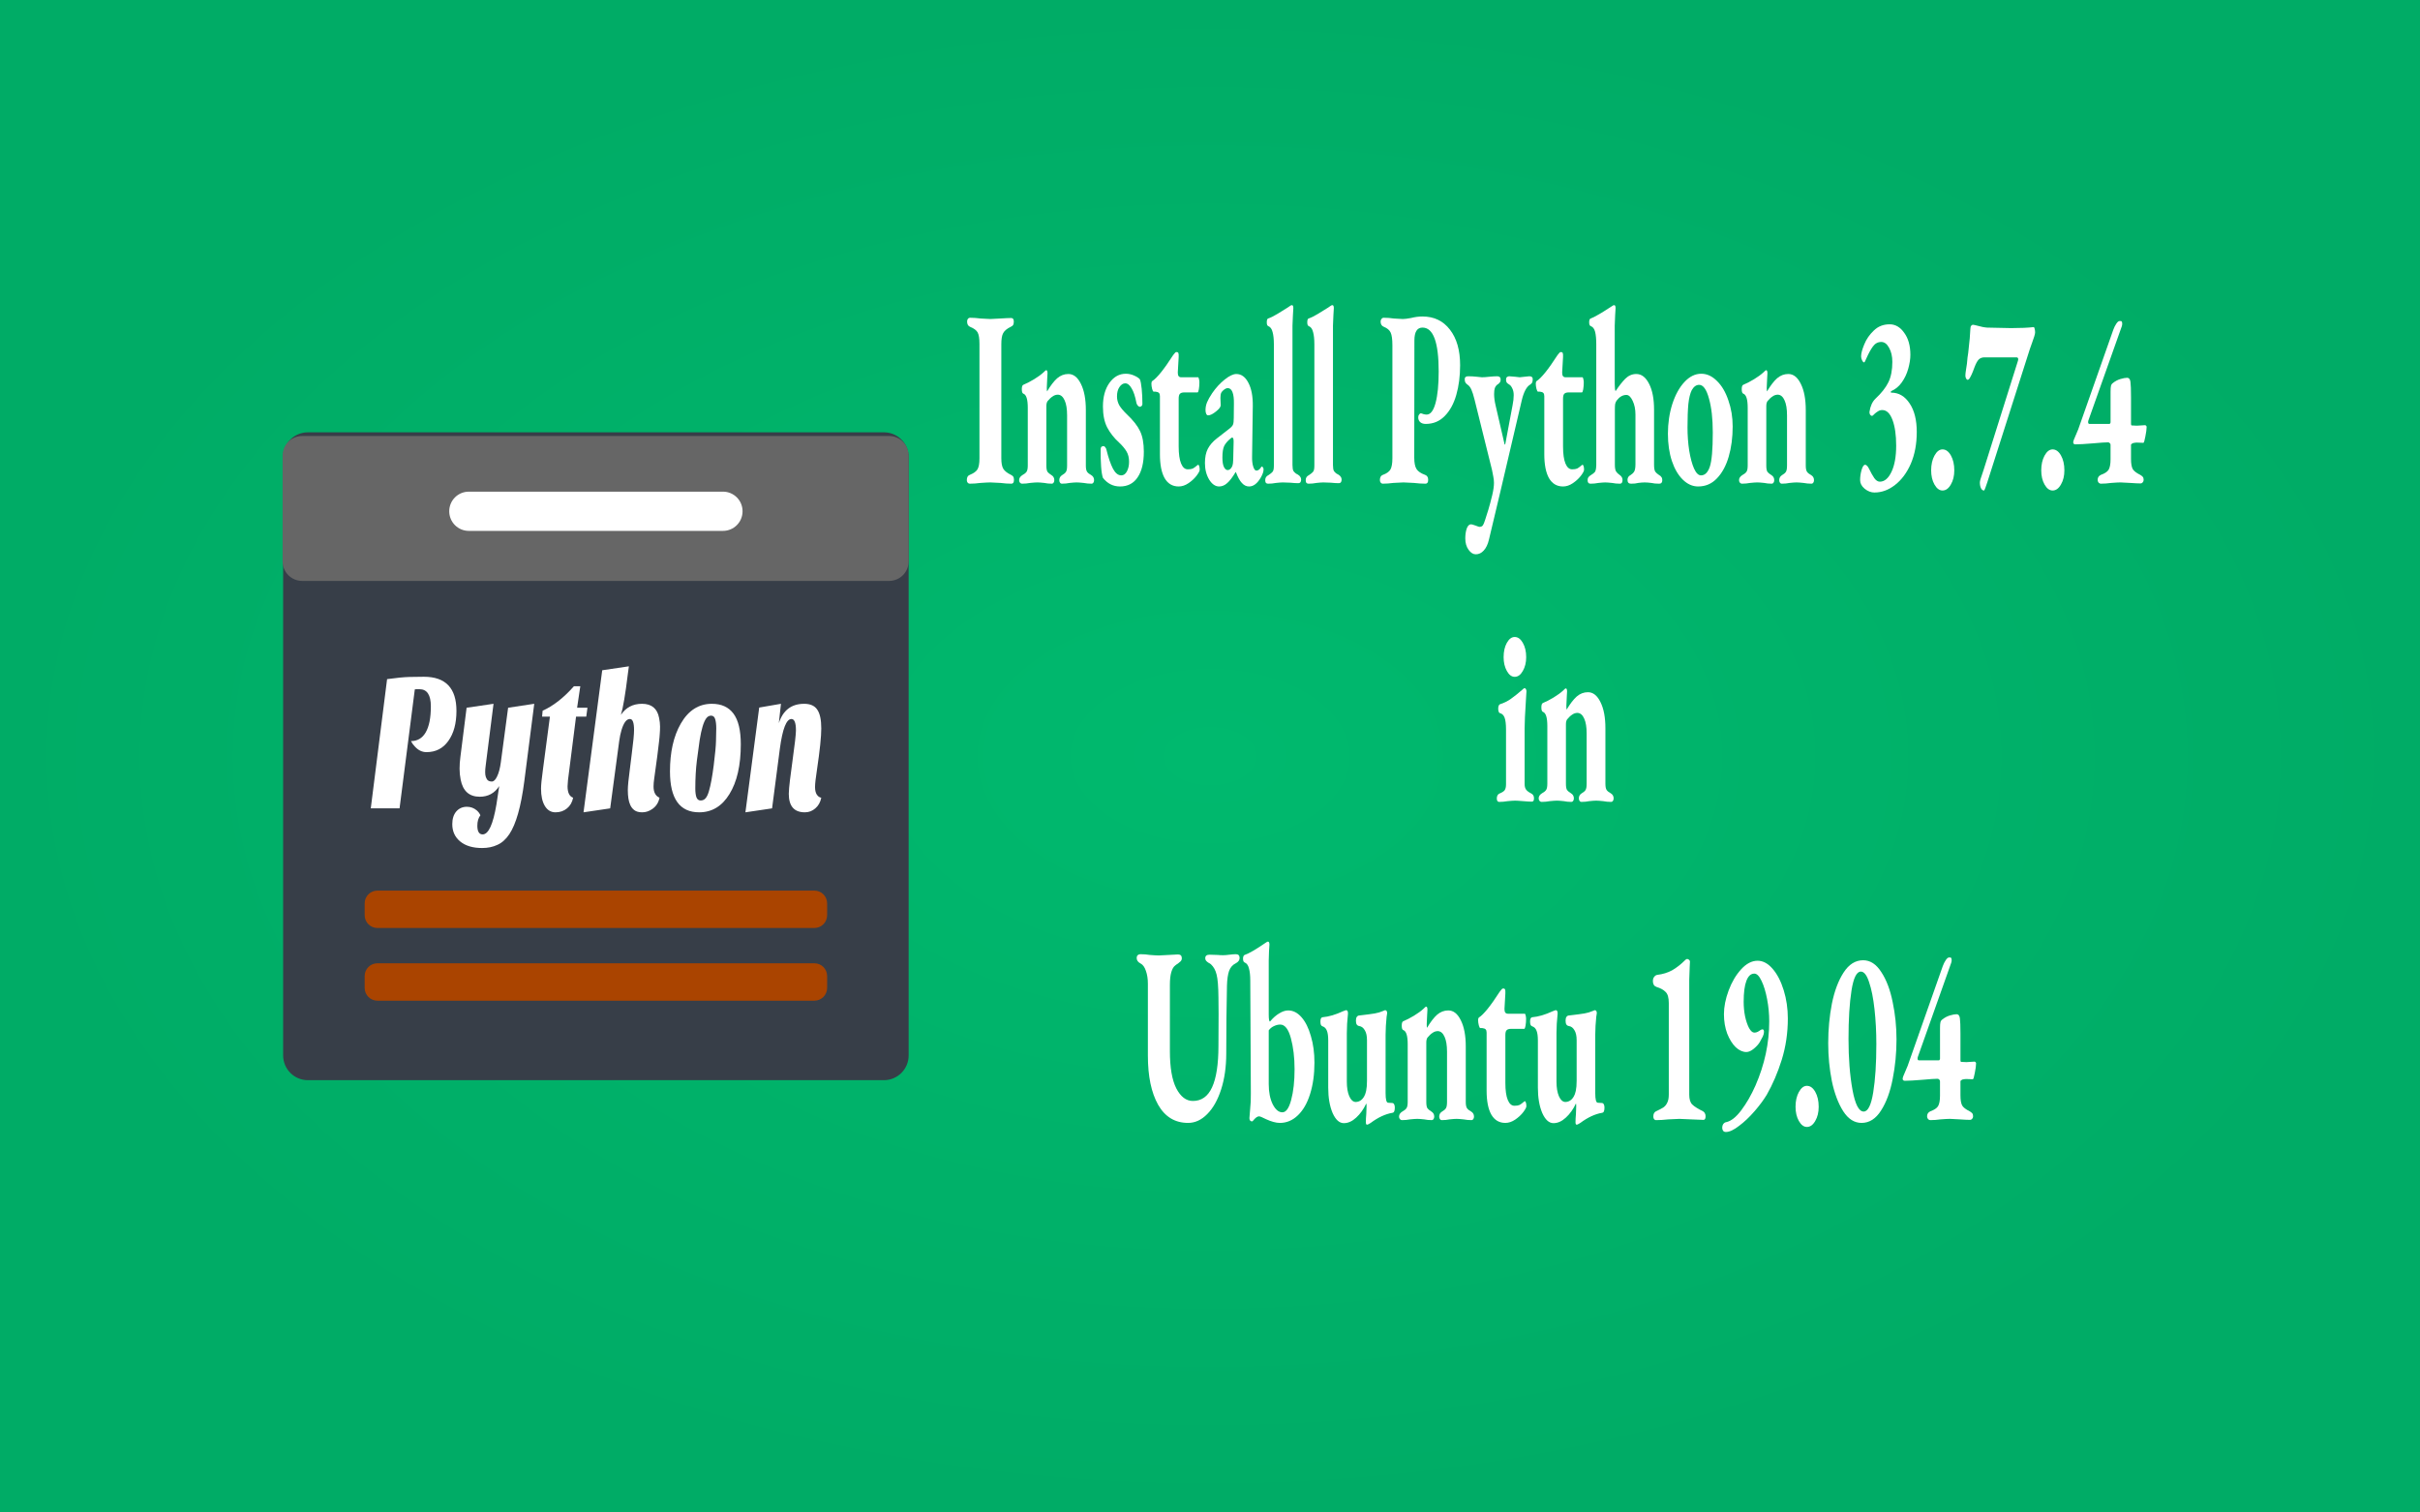<?xml version="1.0" encoding="UTF-8" standalone="no"?>
<svg
   xmlns:osb="http://www.openswatchbook.org/uri/2009/osb"
   xmlns:dc="http://purl.org/dc/elements/1.1/"
   xmlns:cc="http://creativecommons.org/ns#"
   xmlns:rdf="http://www.w3.org/1999/02/22-rdf-syntax-ns#"
   xmlns:svg="http://www.w3.org/2000/svg"
   xmlns="http://www.w3.org/2000/svg"
   xmlns:xlink="http://www.w3.org/1999/xlink"
   width="444.5mm"
   height="277.812mm"
   viewBox="0 0 444.5 277.812"
   version="1.1"
   id="svg3357">
  <rect x="0" y="0" width="444.5" height="277.812" fill="#808080" stroke="none"/>
  <defs
     id="defs3351">
    <linearGradient
       id="linearGradient902">
      <stop
         id="stop898"
         offset="0"
         style="stop-color:#00a562;stop-opacity:1;" />
      <stop
         style="stop-color:#00b96e;stop-opacity:1"
         offset="0"
         id="stop908" />
      <stop
         id="stop900"
         offset="1"
         style="stop-color:#00ac66;stop-opacity:1" />
    </linearGradient>
    <linearGradient
       id="linearGradient4115"
       osb:paint="solid">
      <stop
         style="stop-color:#000000;stop-opacity:1;"
         offset="0"
         id="stop4113" />
    </linearGradient>
    <linearGradient
       id="linearGradient6114">
      <stop
         style="stop-color:#6f7c91;stop-opacity:1;"
         offset="0"
         id="stop6110" />
      <stop
         style="stop-color:#162d50;stop-opacity:1"
         offset="1"
         id="stop6112" />
    </linearGradient>
    <radialGradient
       xlink:href="#linearGradient6114"
       id="radialGradient6126"
       cx="73.774"
       cy="66.986"
       fx="73.774"
       fy="66.986"
       r="31.673"
       gradientTransform="matrix(3.007,0,0,1.837,-125.127,-58.151)"
       gradientUnits="userSpaceOnUse" />
    <radialGradient
       gradientUnits="userSpaceOnUse"
       gradientTransform="matrix(2.103,0,0,1.314,-1.4498902e-8,60.674)"
       r="105.701"
       fy="59.531"
       fx="105.701"
       cy="59.531"
       cx="105.701"
       id="radialGradient904"
       xlink:href="#linearGradient902" />
  </defs>
  <g
     transform="matrix(2.333,0,0,2.388,-3.448,-16.687)"
     style="font-style:normal;font-weight:normal;font-size:40px;line-height:1.25;font-family:sans-serif;letter-spacing:0px;word-spacing:0px;fill:#000000;fill-opacity:1;stroke:none"
     id="flowRoot874" />
  <g
     transform="matrix(2.103,0,0,2.333,-3.107,-9.965)"
     style="font-style:normal;font-weight:normal;font-size:40px;line-height:1.25;font-family:sans-serif;letter-spacing:0px;word-spacing:0px;fill:#000000;fill-opacity:1;stroke:none"
     id="flowRoot1713" />
  <path
     style="opacity:1;fill:url(#radialGradient904);fill-opacity:1;stroke:none;stroke-width:9.703;stroke-miterlimit:4;stroke-dasharray:none;paint-order:stroke markers fill"
     d="M 0,0 H 444.5 V 277.812 H 0 Z"
     id="rect6108" />
  <path
     style="opacity:1;fill:#373e48;fill-opacity:1;stroke:none;stroke-width:1.853;stroke-linecap:round;stroke-linejoin:round;stroke-miterlimit:4;stroke-dasharray:none;stroke-opacity:1;paint-order:stroke markers fill"
     d="M 56.56,79.406 H 162.345 c 2.523,0 4.555,2.031 4.555,4.555 V 193.852 c 0,2.523 -2.031,4.555 -4.555,4.555 H 56.56 c -2.523,0 -4.555,-2.031 -4.555,-4.555 V 83.961 c 0,-2.523 2.031,-4.555 4.555,-4.555 z"
     id="rect815" />
  <path
     style="opacity:1;fill:#666666;fill-opacity:1;stroke:none;stroke-width:1.646;stroke-linecap:round;stroke-linejoin:round;stroke-miterlimit:4;stroke-dasharray:none;stroke-opacity:1;paint-order:stroke markers fill"
     d="M 55.512,80.083 H 163.296 c 1.997,0 3.604,1.607 3.604,3.604 V 103.099 c 0,1.997 -1.607,3.604 -3.604,3.604 H 55.512 c -1.997,0 -3.604,-1.607 -3.604,-3.604 V 83.688 c 0,-1.997 1.607,-3.604 3.604,-3.604 z"
     id="rect918" />
  <path
     style="opacity:1;fill:#ffffff;fill-opacity:1;stroke:none;stroke-width:1.618;stroke-linecap:round;stroke-linejoin:round;stroke-miterlimit:4;stroke-dasharray:none;stroke-opacity:1;paint-order:stroke markers fill"
     d="m 86.118,90.306 h 46.67 c 1.997,0 3.604,1.607 3.604,3.604 0,1.997 -1.607,3.604 -3.604,3.604 H 86.118 c -1.997,0 -3.604,-1.607 -3.604,-3.604 0,-1.997 1.607,-3.604 3.604,-3.604 z"
     id="rect817" />
  <path
     style="opacity:1;fill:#aa4400;fill-opacity:1;stroke:none;stroke-width:1.644;stroke-linecap:round;stroke-linejoin:round;stroke-miterlimit:4;stroke-dasharray:none;stroke-opacity:1;paint-order:stroke markers fill"
     d="m 69.329,163.584 h 80.248 c 1.301,0 2.349,1.047 2.349,2.349 v 2.171 c 0,1.301 -1.048,2.349 -2.349,2.349 H 69.329 c -1.301,0 -2.349,-1.048 -2.349,-2.349 v -2.171 c 0,-1.301 1.047,-2.349 2.349,-2.349 z"
     id="rect914" />
  <path
     style="opacity:1;fill:#aa4400;fill-opacity:1;stroke:none;stroke-width:1.644;stroke-linecap:round;stroke-linejoin:round;stroke-miterlimit:4;stroke-dasharray:none;stroke-opacity:1;paint-order:stroke markers fill"
     d="m 69.329,176.935 h 80.248 c 1.301,0 2.349,1.048 2.349,2.349 v 2.171 c 0,1.301 -1.048,2.349 -2.349,2.349 H 69.329 c -1.301,0 -2.349,-1.047 -2.349,-2.349 v -2.171 c 0,-1.301 1.047,-2.349 2.349,-2.349 z"
     id="rect916" />
  <g
     id="flowRoot862"
     style="font-style:normal;font-weight:normal;font-size:40px;line-height:1.25;font-family:sans-serif;letter-spacing:0px;word-spacing:0px;fill:#ffffff;fill-opacity:1;stroke:none"
     transform="matrix(0.609,0,0,0.906,-83.862,-287.794)"
     aria-label="Python">
    <path
       id="path882"
       style="font-style:normal;font-variant:normal;font-weight:normal;font-stretch:normal;font-family:'Sansita One';-inkscape-font-specification:'Sansita One';fill:#ffffff"
       d="m 265.572,454.86 q 9.8,0 9.8,6.92 0,3.8 -2.44,6.08 -2.4,2.28 -6.6,2.28 -1.96,0 -3.48,-1.12 -0.72,-0.48 -1.2,-1.12 2.92,0 4.44,-1.76 1.56,-1.8 1.56,-5.28 0,-3.48 -3.44,-3.48 h -0.96 q -0.24,0 -0.44,0.04 l -4.6,24.12 h -8.68 l 4.92,-26.2 q 4.28,-0.4 6.76,-0.44 2.48,-0.04 4.36,-0.04 z" />
    <path
       id="path884"
       style="font-style:normal;font-variant:normal;font-weight:normal;font-stretch:normal;font-family:'Sansita One';-inkscape-font-specification:'Sansita One';fill:#ffffff"
       d="m 288.277,477.02 q -2.08,2.16 -5.88,2.16 -4.76,0 -5.76,-3.48 -0.32,-1.04 -0.32,-2.2 0,-1.16 0.24,-2.36 l 1.88,-10 8.12,-0.8 -2.2,11.64 q -0.08,0.52 -0.2,1.08 -0.12,0.56 -0.12,1.16 0,0.56 0.2,0.96 0.2,0.36 0.48,0.6 0.48,0.32 1.32,0.32 0.88,0 1.6,-1.04 0.76,-1.04 1.12,-2.84 l 2.2,-11.08 7.88,-0.8 -3,15.72 q -1.48,7.68 -4.52,10.72 -1.56,1.56 -3.6,2.16 -2,0.64 -4.6,0.64 -4.2,0 -6.6,-1.32 -2.4,-1.32 -2.4,-3.52 0,-1.64 1.24,-2.6 1.24,-0.92 3.16,-0.92 1.68,0 2.96,0.72 0.76,0.44 1.12,1 -0.92,0.8 -0.92,2.12 0,1.76 1.6,1.76 2.64,0 4.16,-6.08 0.44,-1.8 0.84,-3.72 z" />
    <path
       id="path886"
       style="font-style:normal;font-variant:normal;font-weight:normal;font-stretch:normal;font-family:'Sansita One';-inkscape-font-specification:'Sansita One';fill:#ffffff"
       d="m 300.884,477.54 q 0,-1.08 0.56,-3.8 l 2.12,-10.8 h -2.36 l 0.16,-1.2 q 4.8,-1.44 9.44,-4.96 h 1.92 l -0.96,4.36 h 3.12 l -0.36,1.8 h -3.08 l -2.04,10.8 q -0.52,2.48 -0.52,3.32 0,1.92 1.68,2.32 -0.4,1.36 -1.84,2.16 -1.44,0.8 -3.48,0.8 -2.04,0 -3.2,-1.28 -1.16,-1.28 -1.16,-3.52 z" />
    <path
       id="path888"
       style="font-style:normal;font-variant:normal;font-weight:normal;font-stretch:normal;font-family:'Sansita One';-inkscape-font-specification:'Sansita One';fill:#ffffff"
       d="m 334.818,477.1 q 0,1.76 1.8,2.28 -0.44,1.48 -2.16,2.28 -1.44,0.68 -3.04,0.68 -1.56,0 -2.4,-0.44 -0.8,-0.4 -1.24,-1.08 -0.72,-1.04 -0.72,-3 0,-1.16 0.64,-4.36 l 0.56,-3.04 q 0.68,-3.48 0.68,-4.76 0,-2.24 -1.24,-2.24 -1.56,0 -2.56,2.28 -0.4,0.88 -0.68,2.2 l -2.72,13.64 -8.04,0.8 5.64,-28.8 8.04,-0.8 -0.32,1.6 q -1.12,6.16 -2.08,8.24 2.24,-2.24 6.36,-2.24 4.36,0 5.16,2.88 0.28,0.92 0.28,1.72 0,0.8 -0.08,1.44 -0.04,0.6 -0.24,1.72 l -0.52,2.88 -0.92,4.52 q -0.2,0.92 -0.2,1.6 z" />
    <path
       id="path890"
       style="font-style:normal;font-variant:normal;font-weight:normal;font-stretch:normal;font-family:'Sansita One';-inkscape-font-specification:'Sansita One';fill:#ffffff"
       d="m 348.574,482.34 q -8.8,0 -8.8,-8.28 0,-5.88 3.24,-9.68 3.44,-4.04 9.4,-4.04 4.32,0 6.52,2 2.2,2 2.2,6.2 0,6.4 -3.44,10.12 -3.36,3.68 -9.12,3.68 z m 1.04,-17.4 q -0.48,1.08 -0.88,2.72 -0.36,1.6 -0.84,4.16 -0.48,2.56 -0.48,5.72 0,1.04 0.32,1.72 0.36,0.68 1.28,0.68 0.92,0 1.48,-0.44 0.6,-0.44 1.04,-1.48 0.8,-1.84 1.44,-5.24 0.64,-3.44 0.68,-4.92 0.08,-1.48 0.08,-2.56 0,-1.12 -0.32,-1.84 -0.32,-0.72 -1.24,-0.72 -0.88,0 -1.48,0.56 -0.6,0.56 -1.08,1.64 z" />
    <path
       id="path892"
       style="font-style:normal;font-variant:normal;font-weight:normal;font-stretch:normal;font-family:'Sansita One';-inkscape-font-specification:'Sansita One';fill:#ffffff"
       d="m 380.446,482.34 q -4.84,0 -4.84,-3.76 0.04,-1.04 0.36,-2.8 l 0.72,-3.68 q 1.08,-5.2 1.08,-6.36 0,-2.32 -1.36,-2.32 -2.28,0 -3.48,5.96 l -2.36,12.16 -8.04,0.8 4.16,-21.24 6.56,-0.76 -0.64,3.92 q 1.88,-3.92 7.64,-3.92 2.8,0 3.96,1.2 1.2,1.16 1.2,3.8 0,2.48 -1.28,8.28 -0.6,2.6 -0.6,3.6 0,0.96 0.52,1.52 0.56,0.56 1.36,0.64 -0.4,1.36 -1.8,2.16 -1.36,0.8 -3.16,0.8 z" />
  </g>
  <g
     id="flowRoot870"
     style="font-style:normal;font-weight:normal;font-size:40px;line-height:1.25;font-family:sans-serif;letter-spacing:0px;word-spacing:0px;fill:#ffffff;fill-opacity:1;stroke:none"
     transform="matrix(0.652,0,0,1.158,-453.377,-207.269)"
     aria-label="Install Python 3.7.4
in
Ubuntu 19.04">
    <path
       id="path895"
       style="font-style:normal;font-variant:normal;font-weight:bold;font-stretch:normal;font-family:'EB Garamond';-inkscape-font-specification:'EB Garamond Bold';text-align:center;text-anchor:middle;fill:#ffffff"
       d="m 968.531,255.711 q -0.32,0 -0.56,-0.16 -0.24,-0.16 -0.24,-0.4 0,-0.68 0.84,-0.84 1.56,-0.36 2.12,-0.84 0.6,-0.52 0.6,-1.76 v -18.16 q 0,-1.32 -0.52,-1.84 -0.52,-0.52 -2.12,-0.88 -0.84,-0.2 -0.84,-0.84 0,-0.28 0.24,-0.44 0.24,-0.16 0.56,-0.16 1.44,0 3,0.12 2,0.08 2.76,0.08 0.68,0 2.76,-0.08 2.16,-0.08 3.08,-0.08 0.76,0 0.76,0.56 0,0.36 -0.2,0.56 -0.2,0.16 -0.68,0.28 -1.6,0.44 -2.12,1 -0.52,0.52 -0.52,1.76 v 18.08 q 0,1.16 0.56,1.68 0.56,0.52 2.16,0.96 0.44,0.12 0.64,0.28 0.2,0.16 0.2,0.52 0,0.6 -0.72,0.6 -1.44,0 -3.08,-0.12 -2.08,-0.08 -2.84,-0.08 -0.8,0 -2.8,0.08 -1.56,0.12 -3.04,0.12 z" />
    <path
       id="path897"
       style="font-style:normal;font-variant:normal;font-weight:bold;font-stretch:normal;font-family:'EB Garamond';-inkscape-font-specification:'EB Garamond Bold';text-align:center;text-anchor:middle;fill:#ffffff"
       d="m 983.262,255.711 q -0.28,0 -0.56,-0.16 -0.24,-0.16 -0.24,-0.4 0,-0.48 0.92,-0.8 0.8,-0.24 1.16,-0.52 0.36,-0.28 0.36,-1 v -9.16 q 0,-2 -1.24,-2.24 -0.44,-0.08 -0.44,-0.72 0,-0.56 0.4,-0.68 1.4,-0.32 3.04,-0.88 1.64,-0.56 2.72,-1.12 0.52,-0.32 0.72,-0.32 0.36,0 0.36,0.48 l -0.08,0.8 q -0.12,1.44 -0.12,1.48 0,0.52 0.08,0.6 1.48,-1.4 2.84,-2.08 1.4,-0.68 3.16,-0.68 2.16,0 3.52,1.56 1.4,1.56 1.4,4.16 v 8.8 q 0,0.72 0.36,1 0.36,0.28 1.16,0.52 0.8,0.28 0.8,0.8 0,0.24 -0.2,0.4 -0.2,0.16 -0.48,0.16 -1.2,0 -2.28,-0.12 -1.28,-0.08 -1.96,-0.08 -0.68,0 -1.96,0.08 -1,0.12 -2.24,0.12 -0.28,0 -0.48,-0.16 -0.2,-0.16 -0.2,-0.4 0,-0.52 0.8,-0.8 0.76,-0.24 1.08,-0.52 0.32,-0.28 0.32,-1 v -7.96 q 0,-1.52 -0.68,-2.36 -0.68,-0.88 -1.88,-0.92 -0.84,0 -1.52,0.28 -0.68,0.24 -1.44,0.76 -0.32,0.28 -0.32,0.76 v 9.44 q 0,0.72 0.32,1 0.32,0.24 1.12,0.52 0.8,0.28 0.8,0.8 0,0.24 -0.2,0.4 -0.2,0.16 -0.48,0.16 -1.2,0 -2.16,-0.12 -1.28,-0.08 -1.92,-0.08 -0.68,0 -2.04,0.08 -1.08,0.12 -2.32,0.12 z" />
    <path
       id="path899"
       style="font-style:normal;font-variant:normal;font-weight:bold;font-stretch:normal;font-family:'EB Garamond';-inkscape-font-specification:'EB Garamond Bold';text-align:center;text-anchor:middle;fill:#ffffff"
       d="m 1010.878,256.151 q -2.88,0 -4.8,-1.36 -0.36,-0.56 -0.52,-1.8 -0.16,-1.28 -0.12,-2.76 0,-0.48 0.8,-0.48 0.28,0 0.52,0.2 0.24,0.16 0.32,0.4 0.84,1.92 1.84,3 1,1.04 2.32,1.04 1,0 1.6,-0.64 0.6,-0.64 0.6,-1.52 0,-0.96 -0.72,-1.64 -0.72,-0.68 -2.08,-1.4 -2.12,-1.08 -3.36,-2.4 -1.2,-1.32 -1.2,-3.32 0,-2.32 1.84,-3.76 1.84,-1.44 4.6,-1.44 1.2,0 2.32,0.28 1.16,0.28 1.64,0.6 0.32,0.4 0.52,1.52 0.2,1.08 0.2,2.4 0,0.2 -0.24,0.32 -0.2,0.12 -0.48,0.12 -0.28,0 -0.6,-0.2 -0.28,-0.2 -0.36,-0.4 -0.52,-1.56 -1.36,-2.32 -0.8,-0.8 -1.8,-0.8 -0.92,0 -1.64,0.6 -0.68,0.56 -0.68,1.48 0,0.76 0.68,1.44 0.72,0.64 2.04,1.36 2.72,1.44 3.76,2.68 1.08,1.24 1.08,3.28 0,2.64 -1.76,4.08 -1.72,1.44 -4.96,1.44 z" />
    <path
       id="path901"
       style="font-style:normal;font-variant:normal;font-weight:bold;font-stretch:normal;font-family:'EB Garamond';-inkscape-font-specification:'EB Garamond Bold';text-align:center;text-anchor:middle;fill:#ffffff"
       d="m 1027.413,256.151 q -2.6,0 -3.96,-1.32 -1.32,-1.32 -1.32,-3.8 v -9.2 q 0,-0.36 -0.28,-0.52 -0.28,-0.16 -0.96,-0.2 h -0.52 q -0.24,0 -0.44,-0.44 -0.2,-0.44 -0.2,-0.84 0,-0.28 0.24,-0.4 2,-0.72 5.84,-4.08 0.08,-0.08 0.28,-0.2 0.2,-0.16 0.36,-0.24 0.16,-0.08 0.36,-0.08 0.4,0 0.52,0.16 0.12,0.16 0.08,0.64 l -0.24,2.36 v 0.16 q 0,0.68 0.96,0.68 h 4.76 q 0.12,0 0.24,0.28 0.12,0.28 0.12,0.52 0,0.6 -0.16,1.12 -0.16,0.48 -0.36,0.48 h -3.72 q -0.92,0 -1.28,0.24 -0.32,0.2 -0.32,0.76 v 7.56 q 0,1.8 0.68,2.72 0.68,0.92 1.88,0.92 0.92,0 1.4,-0.12 0.52,-0.16 0.84,-0.32 0.36,-0.16 0.44,-0.2 0.16,-0.08 0.24,-0.08 0.2,0 0.32,0.24 0.12,0.2 0.12,0.56 0,0.28 -0.92,0.96 -0.88,0.64 -2.24,1.16 -1.36,0.52 -2.76,0.52 z" />
    <path
       id="path903"
       style="font-style:normal;font-variant:normal;font-weight:bold;font-stretch:normal;font-family:'EB Garamond';-inkscape-font-specification:'EB Garamond Bold';text-align:center;text-anchor:middle;fill:#ffffff"
       d="m 1038.813,256.151 q -1.6,0 -2.8,-1.08 -1.2,-1.12 -1.2,-2.64 0,-1.36 0.8,-2.24 0.84,-0.92 2.6,-1.68 l 3.56,-1.56 q 0.8,-0.36 0.96,-0.64 0.2,-0.28 0.2,-1.04 l 0.04,-2.28 q 0.04,-1.16 -0.4,-1.8 -0.44,-0.64 -1.32,-0.64 -0.48,0 -1.04,0.24 -0.52,0.2 -0.8,0.48 -0.24,0.28 -0.24,0.84 0,0.28 0.04,0.6 0.04,0.28 0.04,0.56 0,0.4 -1.36,1 -1.32,0.6 -2.2,0.6 -0.32,0 -0.52,-0.24 -0.2,-0.24 -0.2,-0.6 0,-0.64 0.44,-1.24 0.44,-0.6 1.44,-1.44 1.56,-1.28 3.52,-2.16 1.96,-0.88 3.28,-0.88 2.12,0 3.4,1.4 1.28,1.36 1.24,3.64 l -0.2,8.08 q -0.04,0.92 0.32,1.56 0.36,0.64 0.88,0.64 0.76,0 1.32,-0.52 0.12,-0.12 0.24,-0.12 0.2,0 0.32,0.16 0.16,0.12 0.16,0.28 0,0.52 -0.72,1.24 -1.48,1.48 -3.36,1.48 -1.16,0 -2.04,-0.56 -0.88,-0.52 -1.68,-1.72 h -0.08 q -1.32,1.24 -2.4,1.76 -1.04,0.52 -2.24,0.52 z m 2.4,-2.6 q 0.76,0 1.28,-0.6 0.28,-0.44 0.28,-1.04 l 0.12,-2.88 q 0,-0.64 -0.4,-0.64 -0.2,0 -0.48,0.16 -1.28,0.6 -1.8,1.2 -0.48,0.6 -0.48,1.8 0,1.04 0.44,1.52 0.44,0.48 1.04,0.48 z" />
    <path
       id="path905"
       style="font-style:normal;font-variant:normal;font-weight:bold;font-stretch:normal;font-family:'EB Garamond';-inkscape-font-specification:'EB Garamond Bold';text-align:center;text-anchor:middle;fill:#ffffff"
       d="m 1052.593,255.711 q -0.36,0 -0.6,-0.12 -0.2,-0.16 -0.2,-0.44 0,-0.56 0.92,-0.8 0.88,-0.32 1.2,-0.56 0.32,-0.24 0.32,-0.96 v -19.24 q 0,-1.2 -0.36,-1.92 -0.32,-0.76 -1.24,-0.96 -0.4,-0.08 -0.4,-0.6 0,-0.52 0.36,-0.6 1.08,-0.2 2.6,-0.72 1.56,-0.52 2.76,-0.96 l 0.84,-0.32 q 0.28,-0.12 0.52,-0.12 0.4,0 0.4,0.48 0,0.32 -0.12,1.16 -0.08,0.84 -0.12,1.6 v 22.12 q 0,0.68 0.28,0.96 0.32,0.24 0.72,0.4 0.4,0.12 0.52,0.16 0.48,0.16 0.68,0.36 0.24,0.16 0.24,0.44 0,0.28 -0.24,0.44 -0.2,0.12 -0.56,0.12 -0.84,0 -2.28,-0.08 l -2.08,-0.04 q -0.64,0 -1.92,0.08 -1.08,0.12 -2.24,0.12 z" />
    <path
       id="path907"
       style="font-style:normal;font-variant:normal;font-weight:bold;font-stretch:normal;font-family:'EB Garamond';-inkscape-font-specification:'EB Garamond Bold';text-align:center;text-anchor:middle;fill:#ffffff"
       d="m 1064,255.711 q -0.36,0 -0.6,-0.12 -0.2,-0.16 -0.2,-0.44 0,-0.56 0.92,-0.8 0.88,-0.32 1.2,-0.56 0.32,-0.24 0.32,-0.96 v -19.24 q 0,-1.2 -0.36,-1.92 -0.32,-0.76 -1.24,-0.96 -0.4,-0.08 -0.4,-0.6 0,-0.52 0.36,-0.6 1.08,-0.2 2.6,-0.72 1.56,-0.52 2.76,-0.96 l 0.84,-0.32 q 0.28,-0.12 0.52,-0.12 0.4,0 0.4,0.48 0,0.32 -0.12,1.16 -0.08,0.84 -0.12,1.6 v 22.12 q 0,0.68 0.28,0.96 0.32,0.24 0.72,0.4 0.4,0.12 0.52,0.16 0.48,0.16 0.68,0.36 0.24,0.16 0.24,0.44 0,0.28 -0.24,0.44 -0.2,0.12 -0.56,0.12 -0.84,0 -2.28,-0.08 l -2.08,-0.04 q -0.64,0 -1.92,0.08 -1.08,0.12 -2.24,0.12 z" />
    <path
       id="path909"
       style="font-style:normal;font-variant:normal;font-weight:bold;font-stretch:normal;font-family:'EB Garamond';-inkscape-font-specification:'EB Garamond Bold';text-align:center;text-anchor:middle;fill:#ffffff"
       d="m 1084.899,255.711 q -0.32,0 -0.56,-0.16 -0.24,-0.16 -0.24,-0.4 0,-0.68 0.84,-0.84 1.56,-0.32 2.12,-0.84 0.56,-0.56 0.56,-1.8 v -17.92 q 0,-1.4 -0.48,-2 -0.48,-0.6 -1.92,-0.92 -0.92,-0.2 -0.92,-0.84 0,-0.24 0.24,-0.4 0.24,-0.2 0.64,-0.2 1.48,0 2.84,0.12 1.84,0.08 2.56,0.08 0.76,0 2.28,-0.16 1.68,-0.24 3.24,-0.24 4.88,0 7.72,2.08 2.88,2.08 2.88,5.64 0,2.6 -1.08,4.72 -1.08,2.12 -3.28,3.36 -2.16,1.24 -5.32,1.24 -1,0 -1.56,-0.28 -0.56,-0.28 -0.56,-0.76 0,-0.28 0.24,-0.44 0.24,-0.2 0.48,-0.2 0.24,0 0.72,0.12 0.52,0.08 0.92,0.08 1.64,0 2.52,-1.84 0.88,-1.84 0.88,-5 0,-6.96 -4.56,-6.96 -2.28,0 -2.28,2.04 l -0.04,18.6 q 0,1.24 0.64,1.8 0.64,0.56 2.4,0.92 0.44,0.08 0.64,0.28 0.24,0.16 0.24,0.52 0,0.6 -0.76,0.6 -1.52,0 -3.28,-0.12 -2.16,-0.08 -2.92,-0.08 -0.76,0 -2.84,0.08 -1.56,0.12 -3,0.12 z" />
    <path
       id="path911"
       style="font-style:normal;font-variant:normal;font-weight:bold;font-stretch:normal;font-family:'EB Garamond';-inkscape-font-specification:'EB Garamond Bold';text-align:center;text-anchor:middle;fill:#ffffff"
       d="m 1111.116,266.911 q -1.12,0 -2.04,-0.72 -0.92,-0.72 -0.92,-1.8 0,-0.88 0.4,-1.56 0.44,-0.68 1.24,-0.68 0.24,0 1.24,0.2 0.96,0.24 1.32,0.2 0.56,-0.04 0.8,-0.28 0.24,-0.2 0.6,-0.84 0.4,-0.64 0.88,-1.56 0.48,-0.88 1.12,-2.36 0.48,-1.16 0.48,-1.92 0,-0.52 -0.2,-1.04 -0.16,-0.56 -0.36,-1.04 l -4.92,-11.16 q -0.44,-1 -0.88,-1.56 -0.44,-0.56 -1.12,-0.8 -0.4,-0.16 -0.6,-0.36 -0.16,-0.2 -0.16,-0.52 0,-0.44 1,-0.44 1.16,0 2.44,0.08 1.04,0.08 1.4,0.08 0.84,0 2.04,-0.08 1.36,-0.08 2.32,-0.08 0.36,0 0.64,0.12 0.28,0.12 0.28,0.4 0,0.28 -0.2,0.44 -0.16,0.12 -0.4,0.24 -0.24,0.08 -0.32,0.12 -0.48,0.2 -0.72,0.56 -0.2,0.32 -0.2,0.96 0,0.8 0.44,1.84 l 2.48,6.04 q 0.04,0.12 0.12,0.12 0.08,0 0.12,-0.12 l 2.04,-6.12 q 0.32,-0.88 0.32,-1.6 0,-0.64 -0.4,-1.08 -0.36,-0.44 -0.84,-0.6 -0.48,-0.16 -0.72,-0.32 -0.2,-0.16 -0.2,-0.48 0,-0.28 0.28,-0.4 0.28,-0.12 0.64,-0.12 1.44,0.08 1.72,0.08 0.88,0.08 1.2,0.08 0.28,0 1.32,-0.08 0.2,0 1.4,-0.08 0.96,0 0.96,0.44 0,0.36 -0.16,0.56 -0.16,0.16 -0.56,0.32 -0.76,0.24 -1.36,0.88 -0.6,0.64 -1,1.6 l -5.96,14.32 q -1.28,3.08 -3.28,7.76 -0.48,1.16 -1.48,1.76 -0.96,0.6 -2.24,0.6 z" />
    <path
       id="path913"
       style="font-style:normal;font-variant:normal;font-weight:bold;font-stretch:normal;font-family:'EB Garamond';-inkscape-font-specification:'EB Garamond Bold';text-align:center;text-anchor:middle;fill:#ffffff"
       d="m 1135.695,256.151 q -2.6,0 -3.96,-1.32 -1.32,-1.32 -1.32,-3.8 v -9.2 q 0,-0.36 -0.28,-0.52 -0.28,-0.16 -0.96,-0.2 h -0.52 q -0.24,0 -0.44,-0.44 -0.2,-0.44 -0.2,-0.84 0,-0.28 0.24,-0.4 2,-0.72 5.84,-4.08 0.08,-0.08 0.28,-0.2 0.2,-0.16 0.36,-0.24 0.16,-0.08 0.36,-0.08 0.4,0 0.52,0.16 0.12,0.16 0.08,0.64 l -0.24,2.36 v 0.16 q 0,0.68 0.96,0.68 h 4.76 q 0.12,0 0.24,0.28 0.12,0.28 0.12,0.52 0,0.6 -0.16,1.12 -0.16,0.48 -0.36,0.48 h -3.72 q -0.92,0 -1.28,0.24 -0.32,0.2 -0.32,0.76 v 7.56 q 0,1.8 0.68,2.72 0.68,0.92 1.88,0.92 0.92,0 1.4,-0.12 0.52,-0.16 0.84,-0.32 0.36,-0.16 0.44,-0.2 0.16,-0.08 0.24,-0.08 0.2,0 0.32,0.24 0.12,0.2 0.12,0.56 0,0.28 -0.92,0.96 -0.88,0.64 -2.24,1.16 -1.36,0.52 -2.76,0.52 z" />
    <path
       id="path915"
       style="font-style:normal;font-variant:normal;font-weight:bold;font-stretch:normal;font-family:'EB Garamond';-inkscape-font-specification:'EB Garamond Bold';text-align:center;text-anchor:middle;fill:#ffffff"
       d="m 1143.415,255.711 q -0.8,0 -0.8,-0.56 0,-0.28 0.2,-0.44 0.24,-0.2 0.72,-0.36 0.84,-0.28 1.16,-0.52 0.32,-0.28 0.36,-1.04 v -19.2 q 0,-1.24 -0.32,-1.96 -0.32,-0.72 -1.24,-0.92 -0.44,-0.08 -0.44,-0.6 0,-0.52 0.4,-0.6 1.28,-0.28 3.12,-0.92 1.88,-0.68 2.24,-0.8 l 0.76,-0.28 q 0.28,-0.12 0.52,-0.12 0.4,0 0.4,0.48 0,0.28 -0.12,1.08 -0.08,0.8 -0.12,1.68 v 9.24 q 0,0.96 0.24,1.16 1.4,-1.2 2.72,-1.96 1.36,-0.76 3.12,-0.76 2.2,0 3.6,1.56 1.4,1.52 1.4,4.12 v 8.72 q 0,0.76 0.32,1.08 0.36,0.28 1.12,0.56 0.44,0.12 0.64,0.32 0.24,0.16 0.24,0.48 0,0.56 -0.88,0.56 -1.32,0 -2.2,-0.12 -1.12,-0.08 -1.88,-0.08 -0.8,0 -1.84,0.08 -0.72,0.12 -2,0.12 -1,0 -1,-0.6 0,-0.52 0.84,-0.76 0.68,-0.24 1.04,-0.56 0.36,-0.36 0.36,-1.16 v -7.88 q 0,-1.28 -0.8,-2.2 -0.76,-0.92 -1.76,-0.92 -1.52,0 -2.72,0.88 -0.32,0.24 -0.44,0.56 -0.08,0.28 -0.08,0.88 v 8.76 q 0,0.72 0.32,1.04 0.36,0.32 1,0.56 0.84,0.32 0.84,0.8 0,0.6 -0.72,0.6 -1.16,0 -2.24,-0.12 -1.28,-0.08 -1.92,-0.08 -0.64,0 -1.92,0.08 -1.08,0.12 -2.24,0.12 z" />
    <path
       id="path917"
       style="font-style:normal;font-variant:normal;font-weight:bold;font-stretch:normal;font-family:'EB Garamond';-inkscape-font-specification:'EB Garamond Bold';text-align:center;text-anchor:middle;fill:#ffffff"
       d="m 1173.758,256.151 q -2.36,0 -4.32,-1.08 -1.96,-1.08 -3.08,-2.96 -1.12,-1.92 -1.12,-4.32 0,-2.52 1.24,-4.72 1.28,-2.2 3.4,-3.48 2.16,-1.32 4.76,-1.32 2.4,0 4.44,1.16 2.04,1.12 3.2,3.08 1.2,1.92 1.2,4.12 0,2.64 -1.12,4.8 -1.12,2.16 -3.32,3.44 -2.16,1.28 -5.28,1.28 z m 0.8,-1.76 q 1.64,0 2.48,-1.36 0.84,-1.4 0.84,-5.44 0,-3.28 -1.08,-5.4 -1.04,-2.16 -2.76,-2.16 -1.24,0 -2.08,0.84 -0.68,0.76 -0.96,2.2 -0.24,1.44 -0.24,3.72 0,1.92 0.48,3.68 0.52,1.76 1.36,2.84 0.88,1.08 1.96,1.08 z" />
    <path
       id="path919"
       style="font-style:normal;font-variant:normal;font-weight:bold;font-stretch:normal;font-family:'EB Garamond';-inkscape-font-specification:'EB Garamond Bold';text-align:center;text-anchor:middle;fill:#ffffff"
       d="m 1186.075,255.711 q -0.28,0 -0.56,-0.16 -0.24,-0.16 -0.24,-0.4 0,-0.48 0.92,-0.8 0.8,-0.24 1.16,-0.52 0.36,-0.28 0.36,-1 v -9.16 q 0,-2 -1.24,-2.24 -0.44,-0.08 -0.44,-0.72 0,-0.56 0.4,-0.68 1.4,-0.32 3.04,-0.88 1.64,-0.56 2.72,-1.12 0.52,-0.32 0.72,-0.32 0.36,0 0.36,0.48 l -0.08,0.8 q -0.12,1.44 -0.12,1.48 0,0.52 0.08,0.6 1.48,-1.4 2.84,-2.08 1.4,-0.68 3.16,-0.68 2.16,0 3.52,1.56 1.4,1.56 1.4,4.16 v 8.8 q 0,0.72 0.36,1 0.36,0.28 1.16,0.52 0.8,0.28 0.8,0.8 0,0.24 -0.2,0.4 -0.2,0.16 -0.48,0.16 -1.2,0 -2.28,-0.12 -1.28,-0.08 -1.96,-0.08 -0.68,0 -1.96,0.08 -1,0.12 -2.24,0.12 -0.28,0 -0.48,-0.16 -0.2,-0.16 -0.2,-0.4 0,-0.52 0.8,-0.8 0.76,-0.24 1.08,-0.52 0.32,-0.28 0.32,-1 v -7.96 q 0,-1.52 -0.68,-2.36 -0.68,-0.88 -1.88,-0.92 -0.84,0 -1.52,0.28 -0.68,0.24 -1.44,0.76 -0.32,0.28 -0.32,0.76 v 9.44 q 0,0.72 0.32,1 0.32,0.24 1.12,0.52 0.8,0.28 0.8,0.8 0,0.24 -0.2,0.4 -0.2,0.16 -0.48,0.16 -1.2,0 -2.16,-0.12 -1.28,-0.08 -1.92,-0.08 -0.68,0 -2.04,0.08 -1.08,0.12 -2.32,0.12 z" />
    <path
       id="path921"
       style="font-style:normal;font-variant:normal;font-weight:bold;font-stretch:normal;font-family:'EB Garamond';-inkscape-font-specification:'EB Garamond Bold';text-align:center;text-anchor:middle;fill:#ffffff"
       d="m 1223.424,257.111 q -1.44,0 -2.76,-0.6 -1.28,-0.6 -1.28,-1.36 0,-0.8 0.4,-1.6 0.44,-0.84 1,-0.84 0.56,0 1.12,0.64 0.8,0.92 1.48,1.48 0.72,0.56 1.56,0.56 1.96,0 3.28,-1.56 1.32,-1.56 1.32,-4.16 0,-2.52 -1.04,-4.08 -1.04,-1.56 -2.88,-1.56 -0.68,0 -1.2,0.2 -0.48,0.16 -0.88,0.36 -0.36,0.2 -0.52,0.28 -0.16,0.08 -0.28,0.08 -0.32,0 -0.56,-0.2 -0.2,-0.2 -0.16,-0.44 0.36,-1.36 1.68,-2.08 2.52,-1.32 3.64,-2.6 1.12,-1.28 1.12,-3.24 0,-1.32 -0.92,-2.24 -0.88,-0.92 -2.2,-0.92 -1.44,0 -2.36,0.72 -0.88,0.68 -1.8,1.84 -0.48,0.68 -0.68,0.68 -0.28,0 -0.56,-0.32 -0.28,-0.32 -0.28,-0.64 0,-0.68 0.88,-1.88 0.88,-1.24 2.68,-2.2 1.8,-1 4.48,-1 2.44,0 4.12,1.36 1.72,1.32 1.72,3.48 0,1 -0.6,2.2 -0.56,1.16 -1.8,2.16 -1.2,0.96 -3,1.4 -0.12,0.08 -0.12,0.16 0,0.08 0.16,0.08 3.16,0 5.16,1.72 2,1.68 2,4.52 0,2.84 -1.68,5.04 -1.68,2.16 -4.44,3.36 -2.72,1.2 -5.8,1.2 z" />
    <path
       id="path923"
       style="font-style:normal;font-variant:normal;font-weight:bold;font-stretch:normal;font-family:'EB Garamond';-inkscape-font-specification:'EB Garamond Bold';text-align:center;text-anchor:middle;fill:#ffffff"
       d="m 1242.596,256.791 q -1.32,0 -2.28,-0.96 -0.92,-0.92 -0.92,-2.24 0,-1.36 0.92,-2.32 0.96,-1 2.28,-1 1.4,0 2.36,0.96 0.96,0.96 0.96,2.36 0,1.32 -0.96,2.24 -0.96,0.96 -2.36,0.96 z" />
    <path
       id="path925"
       style="font-style:normal;font-variant:normal;font-weight:bold;font-stretch:normal;font-family:'EB Garamond';-inkscape-font-specification:'EB Garamond Bold';text-align:center;text-anchor:middle;fill:#ffffff"
       d="m 1254.28,256.791 q -0.52,0 -0.84,-0.36 -0.32,-0.36 -0.32,-0.92 0,-0.32 0.68,-1.36 l 0.4,-0.68 9.64,-17.24 q 0.08,-0.12 0.08,-0.28 0,-0.28 -0.52,-0.28 h -8.96 q -1,0 -1.6,0.32 -0.6,0.32 -1.2,1.2 -0.12,0.16 -0.48,0.72 -0.36,0.52 -0.76,0.92 -0.36,0.4 -0.72,0.4 -0.24,0 -0.44,-0.2 -0.2,-0.2 -0.2,-0.48 0,-0.32 0.2,-1 0.2,-0.72 0.24,-0.88 0.08,-0.52 0.16,-0.96 0.12,-0.44 0.2,-0.76 0.56,-2.72 0.6,-3.76 0,-0.4 0.28,-0.56 0.28,-0.16 0.56,-0.12 0.2,0 0.44,0.04 0.28,0.04 0.56,0.08 1.76,0.28 2.88,0.32 l 6.76,0.08 q 3.96,0 6.36,-0.16 0.16,0 0.28,0.28 0.12,0.28 0.12,0.56 0,0.2 -0.24,0.64 -0.24,0.4 -0.56,0.92 l -0.68,1.08 -12,21.16 q -0.24,0.44 -0.52,0.84 -0.28,0.44 -0.4,0.44 z" />
    <path
       id="path927"
       style="font-style:normal;font-variant:normal;font-weight:bold;font-stretch:normal;font-family:'EB Garamond';-inkscape-font-specification:'EB Garamond Bold';text-align:center;text-anchor:middle;fill:#ffffff"
       d="m 1273.611,256.791 q -1.32,0 -2.28,-0.96 -0.92,-0.92 -0.92,-2.24 0,-1.36 0.92,-2.32 0.96,-1 2.28,-1 1.4,0 2.36,0.96 0.96,0.96 0.96,2.36 0,1.32 -0.96,2.24 -0.96,0.96 -2.36,0.96 z" />
    <path
       id="path929"
       style="font-style:normal;font-variant:normal;font-weight:bold;font-stretch:normal;font-family:'EB Garamond';-inkscape-font-specification:'EB Garamond Bold';text-align:center;text-anchor:middle;fill:#ffffff"
       d="m 1287.175,255.711 q -0.28,0 -0.6,-0.16 -0.28,-0.2 -0.28,-0.44 0,-0.56 0.92,-0.8 1.6,-0.32 2.16,-0.8 0.56,-0.52 0.56,-1.68 v -2.28 q 0,-0.2 -0.24,-0.28 -0.2,-0.12 -0.44,-0.12 -1.12,0 -4.24,0.16 -3.36,0.16 -5,0.16 -0.24,0 -0.44,-0.08 -0.16,-0.08 -0.16,-0.24 0,-0.16 0.2,-0.44 l 1.2,-1.6 9.88,-15.8 q 0.36,-0.56 0.84,-0.96 0.52,-0.44 0.92,-0.44 h 0.36 q 0.4,0 0.4,0.44 0,0.2 -0.12,0.4 l -9.4,14.92 q -0.08,0.12 -0.08,0.28 0,0.28 0.4,0.28 h 5.6 q 0.12,0 0.2,-0.08 0.12,-0.08 0.12,-0.2 v -4.8 q 0,-0.72 0.12,-0.96 0.12,-0.28 0.52,-0.44 0.96,-0.44 2.12,-0.64 1.2,-0.2 1.92,-0.2 0.76,0 0.92,0.64 0.16,0.64 0.16,2.44 v 4.2 q 0,0.08 0.04,0.2 0.08,0.08 0.16,0.08 0.68,0.04 1.44,0.04 0.36,0 2.28,-0.08 0.2,0 0.32,0.08 0.16,0.08 0.16,0.2 0,0.52 -0.36,1.52 -0.32,1 -0.56,1 l -1.88,-0.04 q -0.32,0 -1.04,0.08 -0.16,0.04 -0.36,0.12 -0.16,0.08 -0.2,0.12 v 2.28 q 0,1.08 0.48,1.6 0.52,0.48 2.12,0.92 0.48,0.16 0.72,0.32 0.24,0.16 0.24,0.48 0,0.24 -0.28,0.4 -0.24,0.16 -0.56,0.16 -0.96,0 -2.96,-0.08 -2,-0.08 -2.72,-0.08 -0.8,0 -2.64,0.08 -1.48,0.12 -2.92,0.12 z" />
    <path
       id="path931"
       style="font-style:normal;font-variant:normal;font-weight:bold;font-stretch:normal;font-family:'EB Garamond';-inkscape-font-specification:'EB Garamond Bold';text-align:center;text-anchor:middle;fill:#ffffff"
       d="m 1117.672,306.186 q -0.24,0 -0.44,-0.12 -0.2,-0.16 -0.2,-0.4 0,-0.6 0.72,-0.8 1.08,-0.24 1.48,-0.52 0.4,-0.32 0.4,-0.96 v -8.64 q 0,-1.32 -0.4,-1.92 -0.4,-0.6 -1.32,-0.72 -0.24,-0.04 -0.36,-0.24 -0.12,-0.2 -0.12,-0.48 0,-0.24 0.12,-0.44 0.16,-0.2 0.32,-0.24 1.8,-0.32 3.16,-0.88 1.4,-0.56 3.04,-1.36 0.56,-0.32 0.8,-0.32 0.24,0 0.36,0.16 0.16,0.12 0.16,0.32 l -0.16,1.48 q -0.36,3.04 -0.36,4.4 v 8.84 q 0,0.56 0.4,0.88 0.4,0.32 1.52,0.64 0.36,0.12 0.52,0.28 0.2,0.16 0.2,0.48 0,0.52 -0.6,0.52 -0.84,0 -2.44,-0.08 -1.6,-0.08 -2.28,-0.08 -0.68,0 -2.12,0.08 -1.2,0.12 -2.4,0.12 z m 4.4,-19.84 q -1.28,0 -2.2,-0.92 -0.92,-0.92 -0.92,-2.2 0,-1.36 0.92,-2.28 0.92,-0.92 2.2,-0.92 1.36,0 2.28,0.92 0.96,0.92 0.96,2.28 0,1.28 -0.96,2.2 -0.92,0.92 -2.28,0.92 z" />
    <path
       id="path933"
       style="font-style:normal;font-variant:normal;font-weight:bold;font-stretch:normal;font-family:'EB Garamond';-inkscape-font-specification:'EB Garamond Bold';text-align:center;text-anchor:middle;fill:#ffffff"
       d="m 1129.629,306.186 q -0.28,0 -0.56,-0.16 -0.24,-0.16 -0.24,-0.4 0,-0.48 0.92,-0.8 0.8,-0.24 1.16,-0.52 0.36,-0.28 0.36,-1 v -9.16 q 0,-2 -1.24,-2.24 -0.44,-0.08 -0.44,-0.72 0,-0.56 0.4,-0.68 1.4,-0.32 3.04,-0.88 1.64,-0.56 2.72,-1.12 0.52,-0.32 0.72,-0.32 0.36,0 0.36,0.48 l -0.08,0.8 q -0.12,1.44 -0.12,1.48 0,0.52 0.08,0.6 1.48,-1.4 2.84,-2.08 1.4,-0.68 3.16,-0.68 2.16,0 3.52,1.56 1.4,1.56 1.4,4.16 v 8.8 q 0,0.72 0.36,1 0.36,0.28 1.16,0.52 0.8,0.28 0.8,0.8 0,0.24 -0.2,0.4 -0.2,0.16 -0.48,0.16 -1.2,0 -2.28,-0.12 -1.28,-0.08 -1.96,-0.08 -0.68,0 -1.96,0.08 -1,0.12 -2.24,0.12 -0.28,0 -0.48,-0.16 -0.2,-0.16 -0.2,-0.4 0,-0.52 0.8,-0.8 0.76,-0.24 1.08,-0.52 0.32,-0.28 0.32,-1 v -7.96 q 0,-1.52 -0.68,-2.36 -0.68,-0.88 -1.88,-0.92 -0.84,0 -1.52,0.28 -0.68,0.24 -1.44,0.76 -0.32,0.28 -0.32,0.76 v 9.44 q 0,0.72 0.32,1 0.32,0.24 1.12,0.52 0.8,0.28 0.8,0.8 0,0.24 -0.2,0.4 -0.2,0.16 -0.48,0.16 -1.2,0 -2.16,-0.12 -1.28,-0.08 -1.92,-0.08 -0.68,0 -2.04,0.08 -1.08,0.12 -2.32,0.12 z" />
    <path
       id="path935"
       style="font-style:normal;font-variant:normal;font-weight:bold;font-stretch:normal;font-family:'EB Garamond';-inkscape-font-specification:'EB Garamond Bold';text-align:center;text-anchor:middle;fill:#ffffff"
       d="m 1030.058,357.101 q -5.52,0 -8.44,-2.88 -2.88,-2.88 -2.88,-7.8 v -11.4 q 0,-1.16 -0.56,-2.04 -0.52,-0.88 -1.48,-1.16 -1.12,-0.32 -1.12,-0.88 0,-0.28 0.28,-0.44 0.32,-0.16 0.76,-0.16 1.36,0 2.68,0.12 1.76,0.08 2.52,0.08 0.72,0 2.72,-0.08 1.92,-0.08 2.68,-0.08 1.08,0 1.08,0.6 0,0.28 -0.32,0.48 -0.28,0.16 -0.76,0.36 -0.48,0.16 -0.8,0.32 -0.68,0.28 -1.08,1.04 -0.4,0.76 -0.4,2.04 v 10.48 q 0,3.92 1.8,5.92 1.84,2 4.68,2 3.64,0 5.4,-2.16 1.8,-2.2 1.8,-6.6 l 0.04,-5.04 q 0,-1.8 -0.04,-2.6 -0.04,-2.6 -0.52,-3.64 -0.44,-1.04 -1.6,-1.64 -0.24,-0.12 -0.68,-0.24 -0.44,-0.16 -0.68,-0.32 -0.24,-0.16 -0.24,-0.4 0,-0.56 1.2,-0.56 l 2.36,0.04 q 0.48,0.04 1.48,0.04 0.72,0 1.76,-0.08 1.12,-0.08 1.84,-0.08 1.04,0 1.04,0.6 0,0.52 -1.08,0.84 -1.32,0.36 -1.88,1.2 -0.52,0.84 -0.6,2.32 -0.2,5.04 -0.2,10.76 0,3.2 -1.44,5.72 -1.44,2.52 -3.92,3.92 -2.44,1.4 -5.4,1.4 z" />
    <path
       id="path937"
       style="font-style:normal;font-variant:normal;font-weight:bold;font-stretch:normal;font-family:'EB Garamond';-inkscape-font-specification:'EB Garamond Bold';text-align:center;text-anchor:middle;fill:#ffffff"
       d="m 1055.903,357.101 q -1.6,0 -3.92,-0.6 -1.52,-0.44 -1.92,-0.44 -0.64,0 -1.44,0.52 -0.36,0.28 -0.56,0.28 -0.36,0 -0.56,-0.16 -0.16,-0.12 -0.16,-0.36 0,-0.28 0.2,-1.4 0.24,-1.16 0.2,-2.6 l -0.16,-17.8 q 0,-1.2 -0.36,-1.92 -0.32,-0.76 -1.2,-0.96 -0.48,-0.08 -0.48,-0.64 0,-0.2 0.12,-0.36 0.12,-0.16 0.32,-0.2 1.76,-0.32 6,-1.96 0.4,-0.16 0.56,-0.16 0.44,0 0.44,0.48 0,0.28 -0.12,1.08 -0.08,0.8 -0.08,1.44 v 8.56 q 0,1.12 0.36,1.12 1.24,-0.84 2.56,-1.28 1.36,-0.48 2.56,-0.48 2.08,0 3.76,1.08 1.68,1.08 2.64,3 1,1.88 1,4.2 0,2.8 -1.24,5 -1.2,2.16 -3.44,3.36 -2.2,1.2 -5.08,1.2 z m 0.72,-1.68 q 1.56,0 2.48,-1.96 0.96,-2 0.96,-4.88 0,-2.76 -1.04,-4.92 -1.04,-2.16 -3,-2.16 -0.84,0 -1.76,0.24 -0.92,0.24 -1.48,0.68 v 8.52 q 0,1.92 1.12,3.2 1.16,1.28 2.72,1.28 z" />
    <path
       id="path939"
       style="font-style:normal;font-variant:normal;font-weight:bold;font-stretch:normal;font-family:'EB Garamond';-inkscape-font-specification:'EB Garamond Bold';text-align:center;text-anchor:middle;fill:#ffffff"
       d="m 1080.462,357.381 q -0.32,0 -0.32,-0.4 0,-0.56 0.12,-1.28 l 0.08,-1.24 q 0,-0.36 -0.08,-0.44 -1.12,1.36 -2.84,2.24 -1.68,0.88 -3.48,0.88 -1.88,0 -3.16,-1.6 -1.24,-1.64 -1.24,-4.04 v -7.48 q 0,-1 -0.36,-1.52 -0.36,-0.56 -1.24,-0.72 -0.24,-0.04 -0.44,-0.2 -0.16,-0.2 -0.16,-0.56 0,-0.64 0.6,-0.68 2.6,-0.12 5.8,-0.96 0.16,-0.04 0.4,-0.08 0.28,-0.08 0.44,-0.08 0.56,0 0.52,0.56 -0.32,1.64 -0.32,3.08 v 7.68 q 0,1.44 0.68,2.32 0.68,0.88 1.76,0.92 1.56,0 2.44,-0.88 0.32,-0.28 0.56,-0.88 0.24,-0.64 0.24,-1.6 v -6.44 q 0,-1 -0.6,-1.56 -0.6,-0.6 -1.56,-0.68 -0.48,-0.04 -0.72,-0.24 -0.24,-0.2 -0.24,-0.64 0,-0.4 0.28,-0.6 0.28,-0.2 0.68,-0.2 3.04,-0.2 4.32,-0.32 1.28,-0.12 2.4,-0.4 0.48,-0.12 0.52,-0.12 0.6,0 0.6,0.48 0,0.12 -0.16,0.6 -0.08,0.48 -0.2,1.4 -0.08,0.92 -0.08,1.4 v 9.28 q 0,1.52 0.72,1.52 l 1.12,0.04 q 0.36,0 0.56,0.2 0.2,0.2 0.2,0.52 0,0.4 -0.16,0.6 -0.12,0.2 -0.52,0.24 -2.96,0.28 -6.12,1.6 -0.12,0.04 -0.48,0.16 -0.32,0.12 -0.56,0.12 z" />
    <path
       id="path941"
       style="font-style:normal;font-variant:normal;font-weight:bold;font-stretch:normal;font-family:'EB Garamond';-inkscape-font-specification:'EB Garamond Bold';text-align:center;text-anchor:middle;fill:#ffffff"
       d="m 1090.293,356.661 q -0.28,0 -0.56,-0.16 -0.24,-0.16 -0.24,-0.4 0,-0.48 0.92,-0.8 0.8,-0.24 1.16,-0.52 0.36,-0.28 0.36,-1 v -9.16 q 0,-2 -1.24,-2.24 -0.44,-0.08 -0.44,-0.72 0,-0.56 0.4,-0.68 1.4,-0.32 3.04,-0.88 1.64,-0.56 2.72,-1.12 0.52,-0.32 0.72,-0.32 0.36,0 0.36,0.48 l -0.08,0.8 q -0.12,1.44 -0.12,1.48 0,0.52 0.08,0.6 1.48,-1.4 2.84,-2.08 1.4,-0.68 3.16,-0.68 2.16,0 3.52,1.56 1.4,1.56 1.4,4.16 v 8.8 q 0,0.72 0.36,1 0.36,0.28 1.16,0.52 0.8,0.28 0.8,0.8 0,0.24 -0.2,0.4 -0.2,0.16 -0.48,0.16 -1.2,0 -2.28,-0.12 -1.28,-0.08 -1.96,-0.08 -0.68,0 -1.96,0.08 -1,0.12 -2.24,0.12 -0.28,0 -0.48,-0.16 -0.2,-0.16 -0.2,-0.4 0,-0.52 0.8,-0.8 0.76,-0.24 1.08,-0.52 0.32,-0.28 0.32,-1 v -7.96 q 0,-1.52 -0.68,-2.36 -0.68,-0.88 -1.88,-0.92 -0.84,0 -1.52,0.28 -0.68,0.24 -1.44,0.76 -0.32,0.28 -0.32,0.76 v 9.44 q 0,0.72 0.32,1 0.32,0.24 1.12,0.52 0.8,0.28 0.8,0.8 0,0.24 -0.2,0.4 -0.2,0.16 -0.48,0.16 -1.2,0 -2.16,-0.12 -1.28,-0.08 -1.92,-0.08 -0.68,0 -2.04,0.08 -1.08,0.12 -2.32,0.12 z" />
    <path
       id="path943"
       style="font-style:normal;font-variant:normal;font-weight:bold;font-stretch:normal;font-family:'EB Garamond';-inkscape-font-specification:'EB Garamond Bold';text-align:center;text-anchor:middle;fill:#ffffff"
       d="m 1119.445,357.101 q -2.6,0 -3.96,-1.32 -1.32,-1.32 -1.32,-3.8 v -9.2 q 0,-0.36 -0.28,-0.52 -0.28,-0.16 -0.96,-0.2 h -0.52 q -0.24,0 -0.44,-0.44 -0.2,-0.44 -0.2,-0.84 0,-0.28 0.24,-0.4 2,-0.72 5.84,-4.08 0.08,-0.08 0.28,-0.2 0.2,-0.16 0.36,-0.24 0.16,-0.08 0.36,-0.08 0.4,0 0.52,0.16 0.12,0.16 0.08,0.64 l -0.24,2.36 v 0.16 q 0,0.68 0.96,0.68 h 4.76 q 0.12,0 0.24,0.28 0.12,0.28 0.12,0.52 0,0.6 -0.16,1.12 -0.16,0.48 -0.36,0.48 h -3.72 q -0.92,0 -1.28,0.24 -0.32,0.2 -0.32,0.76 v 7.56 q 0,1.8 0.68,2.72 0.68,0.92 1.88,0.92 0.92,0 1.4,-0.12 0.52,-0.16 0.84,-0.32 0.36,-0.16 0.44,-0.2 0.16,-0.08 0.24,-0.08 0.2,0 0.32,0.24 0.12,0.2 0.12,0.56 0,0.28 -0.92,0.96 -0.88,0.64 -2.24,1.16 -1.36,0.52 -2.76,0.52 z" />
    <path
       id="path945"
       style="font-style:normal;font-variant:normal;font-weight:bold;font-stretch:normal;font-family:'EB Garamond';-inkscape-font-specification:'EB Garamond Bold';text-align:center;text-anchor:middle;fill:#ffffff"
       d="m 1139.525,357.381 q -0.32,0 -0.32,-0.4 0,-0.56 0.12,-1.28 l 0.08,-1.24 q 0,-0.36 -0.08,-0.44 -1.12,1.36 -2.84,2.24 -1.68,0.88 -3.48,0.88 -1.88,0 -3.16,-1.6 -1.24,-1.64 -1.24,-4.04 v -7.48 q 0,-1 -0.36,-1.52 -0.36,-0.56 -1.24,-0.72 -0.24,-0.04 -0.44,-0.2 -0.16,-0.2 -0.16,-0.56 0,-0.64 0.6,-0.68 2.6,-0.12 5.8,-0.96 0.16,-0.04 0.4,-0.08 0.28,-0.08 0.44,-0.08 0.56,0 0.52,0.56 -0.32,1.64 -0.32,3.08 v 7.68 q 0,1.44 0.68,2.32 0.68,0.88 1.76,0.92 1.56,0 2.44,-0.88 0.32,-0.28 0.56,-0.88 0.24,-0.64 0.24,-1.6 v -6.44 q 0,-1 -0.6,-1.56 -0.6,-0.6 -1.56,-0.68 -0.48,-0.04 -0.72,-0.24 -0.24,-0.2 -0.24,-0.64 0,-0.4 0.28,-0.6 0.28,-0.2 0.68,-0.2 3.04,-0.2 4.32,-0.32 1.28,-0.12 2.4,-0.4 0.48,-0.12 0.52,-0.12 0.6,0 0.6,0.48 0,0.12 -0.16,0.6 -0.08,0.48 -0.2,1.4 -0.08,0.92 -0.08,1.4 v 9.28 q 0,1.52 0.72,1.52 l 1.12,0.04 q 0.36,0 0.56,0.2 0.2,0.2 0.2,0.52 0,0.4 -0.16,0.6 -0.12,0.2 -0.52,0.24 -2.96,0.28 -6.12,1.6 -0.12,0.04 -0.48,0.16 -0.32,0.12 -0.56,0.12 z" />
    <path
       id="path947"
       style="font-style:normal;font-variant:normal;font-weight:bold;font-stretch:normal;font-family:'EB Garamond';-inkscape-font-specification:'EB Garamond Bold';text-align:center;text-anchor:middle;fill:#ffffff"
       d="m 1161.849,356.661 q -0.28,0 -0.52,-0.16 -0.2,-0.16 -0.2,-0.4 0,-0.64 0.76,-0.84 1.36,-0.36 2.04,-0.6 0.72,-0.28 1.12,-0.76 0.44,-0.48 0.44,-1.32 v -14.48 q 0,-1.28 -0.88,-1.76 -0.88,-0.52 -2.56,-0.8 -1.04,-0.2 -1.04,-0.92 0,-0.44 0.36,-0.68 0.36,-0.28 0.88,-0.32 2.32,-0.16 4.16,-0.72 1.88,-0.6 3.8,-1.68 0.24,-0.12 0.44,-0.12 0.28,0 0.52,0.12 0.28,0.12 0.28,0.28 0,0.24 -0.08,0.96 -0.12,1.56 -0.12,1.96 v 18.2 q 0,1.08 0.84,1.56 0.88,0.48 3.04,1.08 0.36,0.12 0.52,0.32 0.2,0.16 0.2,0.48 0,0.56 -0.6,0.56 -0.92,0 -3.48,-0.08 -2.48,-0.08 -3.28,-0.08 -0.84,0 -3.16,0.08 -1.92,0.12 -3.48,0.12 z" />
    <path
       id="path949"
       style="font-style:normal;font-variant:normal;font-weight:bold;font-stretch:normal;font-family:'EB Garamond';-inkscape-font-specification:'EB Garamond Bold';text-align:center;text-anchor:middle;fill:#ffffff"
       d="m 1181.581,358.541 q -0.56,0 -0.8,-0.2 -0.24,-0.2 -0.24,-0.44 0,-0.4 0.32,-0.64 0.32,-0.24 0.8,-0.28 2.04,-0.24 4.24,-1.88 2.24,-1.68 4,-3.92 3.88,-5 3.88,-10.2 0,-1.76 -0.6,-3.52 -0.6,-1.76 -1.56,-2.88 -0.96,-1.16 -2.04,-1.16 -1.48,0 -2.24,1.16 -0.76,1.12 -0.76,3.32 0,1.2 0.4,2.32 0.44,1.12 1.12,1.84 0.72,0.72 1.48,0.72 0.52,0 0.92,-0.12 0.44,-0.12 0.8,-0.28 0.36,-0.12 0.56,-0.12 0.44,0 0.44,0.4 0,0.32 -0.32,0.72 -0.12,0.16 -0.88,0.92 -0.56,0.52 -1.68,1.04 -1.12,0.52 -2.08,0.52 -1.52,0 -3,-0.76 -1.44,-0.8 -2.4,-2.16 -0.92,-1.4 -0.92,-3.08 0,-1.76 1.32,-3.76 1.32,-2 3.52,-3.36 2.2,-1.36 4.64,-1.36 2.28,0 4.24,1.28 1.96,1.28 3.12,3.4 1.16,2.12 1.16,4.48 0,3.44 -1.72,6.56 -1.72,3.08 -4.2,5.52 -1.32,1.24 -3.48,2.64 -2.16,1.4 -4.36,2.32 -2.2,0.96 -3.68,0.96 z" />
    <path
       id="path951"
       style="font-style:normal;font-variant:normal;font-weight:bold;font-stretch:normal;font-family:'EB Garamond';-inkscape-font-specification:'EB Garamond Bold';text-align:center;text-anchor:middle;fill:#ffffff"
       d="m 1204.393,357.741 q -1.32,0 -2.28,-0.96 -0.92,-0.92 -0.92,-2.24 0,-1.36 0.92,-2.32 0.96,-1 2.28,-1 1.4,0 2.36,0.96 0.96,0.96 0.96,2.36 0,1.32 -0.96,2.24 -0.96,0.96 -2.36,0.96 z" />
    <path
       id="path953"
       style="font-style:normal;font-variant:normal;font-weight:bold;font-stretch:normal;font-family:'EB Garamond';-inkscape-font-specification:'EB Garamond Bold';text-align:center;text-anchor:middle;fill:#ffffff"
       d="m 1219.796,357.101 q -3.04,0 -5.16,-1.84 -2.12,-1.88 -3.2,-4.76 -1.04,-2.92 -1.04,-6.04 0,-3.28 1.04,-6.28 1.08,-3 3.28,-4.92 2.24,-1.96 5.52,-1.96 3,0 5.12,1.88 2.16,1.84 3.2,4.76 1.08,2.88 1.08,5.92 0,3.24 -1.08,6.28 -1.04,3.04 -3.28,5 -2.2,1.96 -5.48,1.96 z m 0.6,-1.8 q 1.8,0 2.68,-3.04 0.88,-3.04 0.88,-7.68 0,-2.88 -0.52,-5.52 -0.52,-2.64 -1.52,-4.28 -0.96,-1.68 -2.32,-1.68 -1.8,0 -2.64,3 -0.84,3 -0.84,7.68 0,4.6 1.12,8.08 1.12,3.44 3.16,3.44 z" />
    <path
       id="path955"
       style="font-style:normal;font-variant:normal;font-weight:bold;font-stretch:normal;font-family:'EB Garamond';-inkscape-font-specification:'EB Garamond Bold';text-align:center;text-anchor:middle;fill:#ffffff"
       d="m 1239.128,356.661 q -0.28,0 -0.6,-0.16 -0.28,-0.2 -0.28,-0.44 0,-0.56 0.92,-0.8 1.6,-0.32 2.16,-0.8 0.56,-0.52 0.56,-1.68 v -2.28 q 0,-0.2 -0.24,-0.28 -0.2,-0.12 -0.44,-0.12 -1.12,0 -4.24,0.16 -3.36,0.16 -5,0.16 -0.24,0 -0.44,-0.08 -0.16,-0.08 -0.16,-0.24 0,-0.16 0.2,-0.44 l 1.2,-1.6 9.88,-15.8 q 0.36,-0.56 0.84,-0.96 0.52,-0.44 0.92,-0.44 h 0.36 q 0.4,0 0.4,0.44 0,0.2 -0.12,0.4 l -9.4,14.92 q -0.08,0.12 -0.08,0.28 0,0.28 0.4,0.28 h 5.6 q 0.12,0 0.2,-0.08 0.12,-0.08 0.12,-0.2 v -4.8 q 0,-0.72 0.12,-0.96 0.12,-0.28 0.52,-0.44 0.96,-0.44 2.12,-0.64 1.2,-0.2 1.92,-0.2 0.76,0 0.92,0.64 0.16,0.64 0.16,2.44 v 4.2 q 0,0.08 0.04,0.2 0.08,0.08 0.16,0.08 0.68,0.04 1.44,0.04 0.36,0 2.28,-0.08 0.2,0 0.32,0.08 0.16,0.08 0.16,0.2 0,0.52 -0.36,1.52 -0.32,1 -0.56,1 l -1.88,-0.04 q -0.32,0 -1.04,0.08 -0.16,0.04 -0.36,0.12 -0.16,0.08 -0.2,0.12 v 2.28 q 0,1.08 0.48,1.6 0.52,0.48 2.12,0.92 0.48,0.16 0.72,0.32 0.24,0.16 0.24,0.48 0,0.24 -0.28,0.4 -0.24,0.16 -0.56,0.16 -0.96,0 -2.96,-0.08 -2,-0.08 -2.72,-0.08 -0.8,0 -2.64,0.08 -1.48,0.12 -2.92,0.12 z" />
  </g>
</svg>
